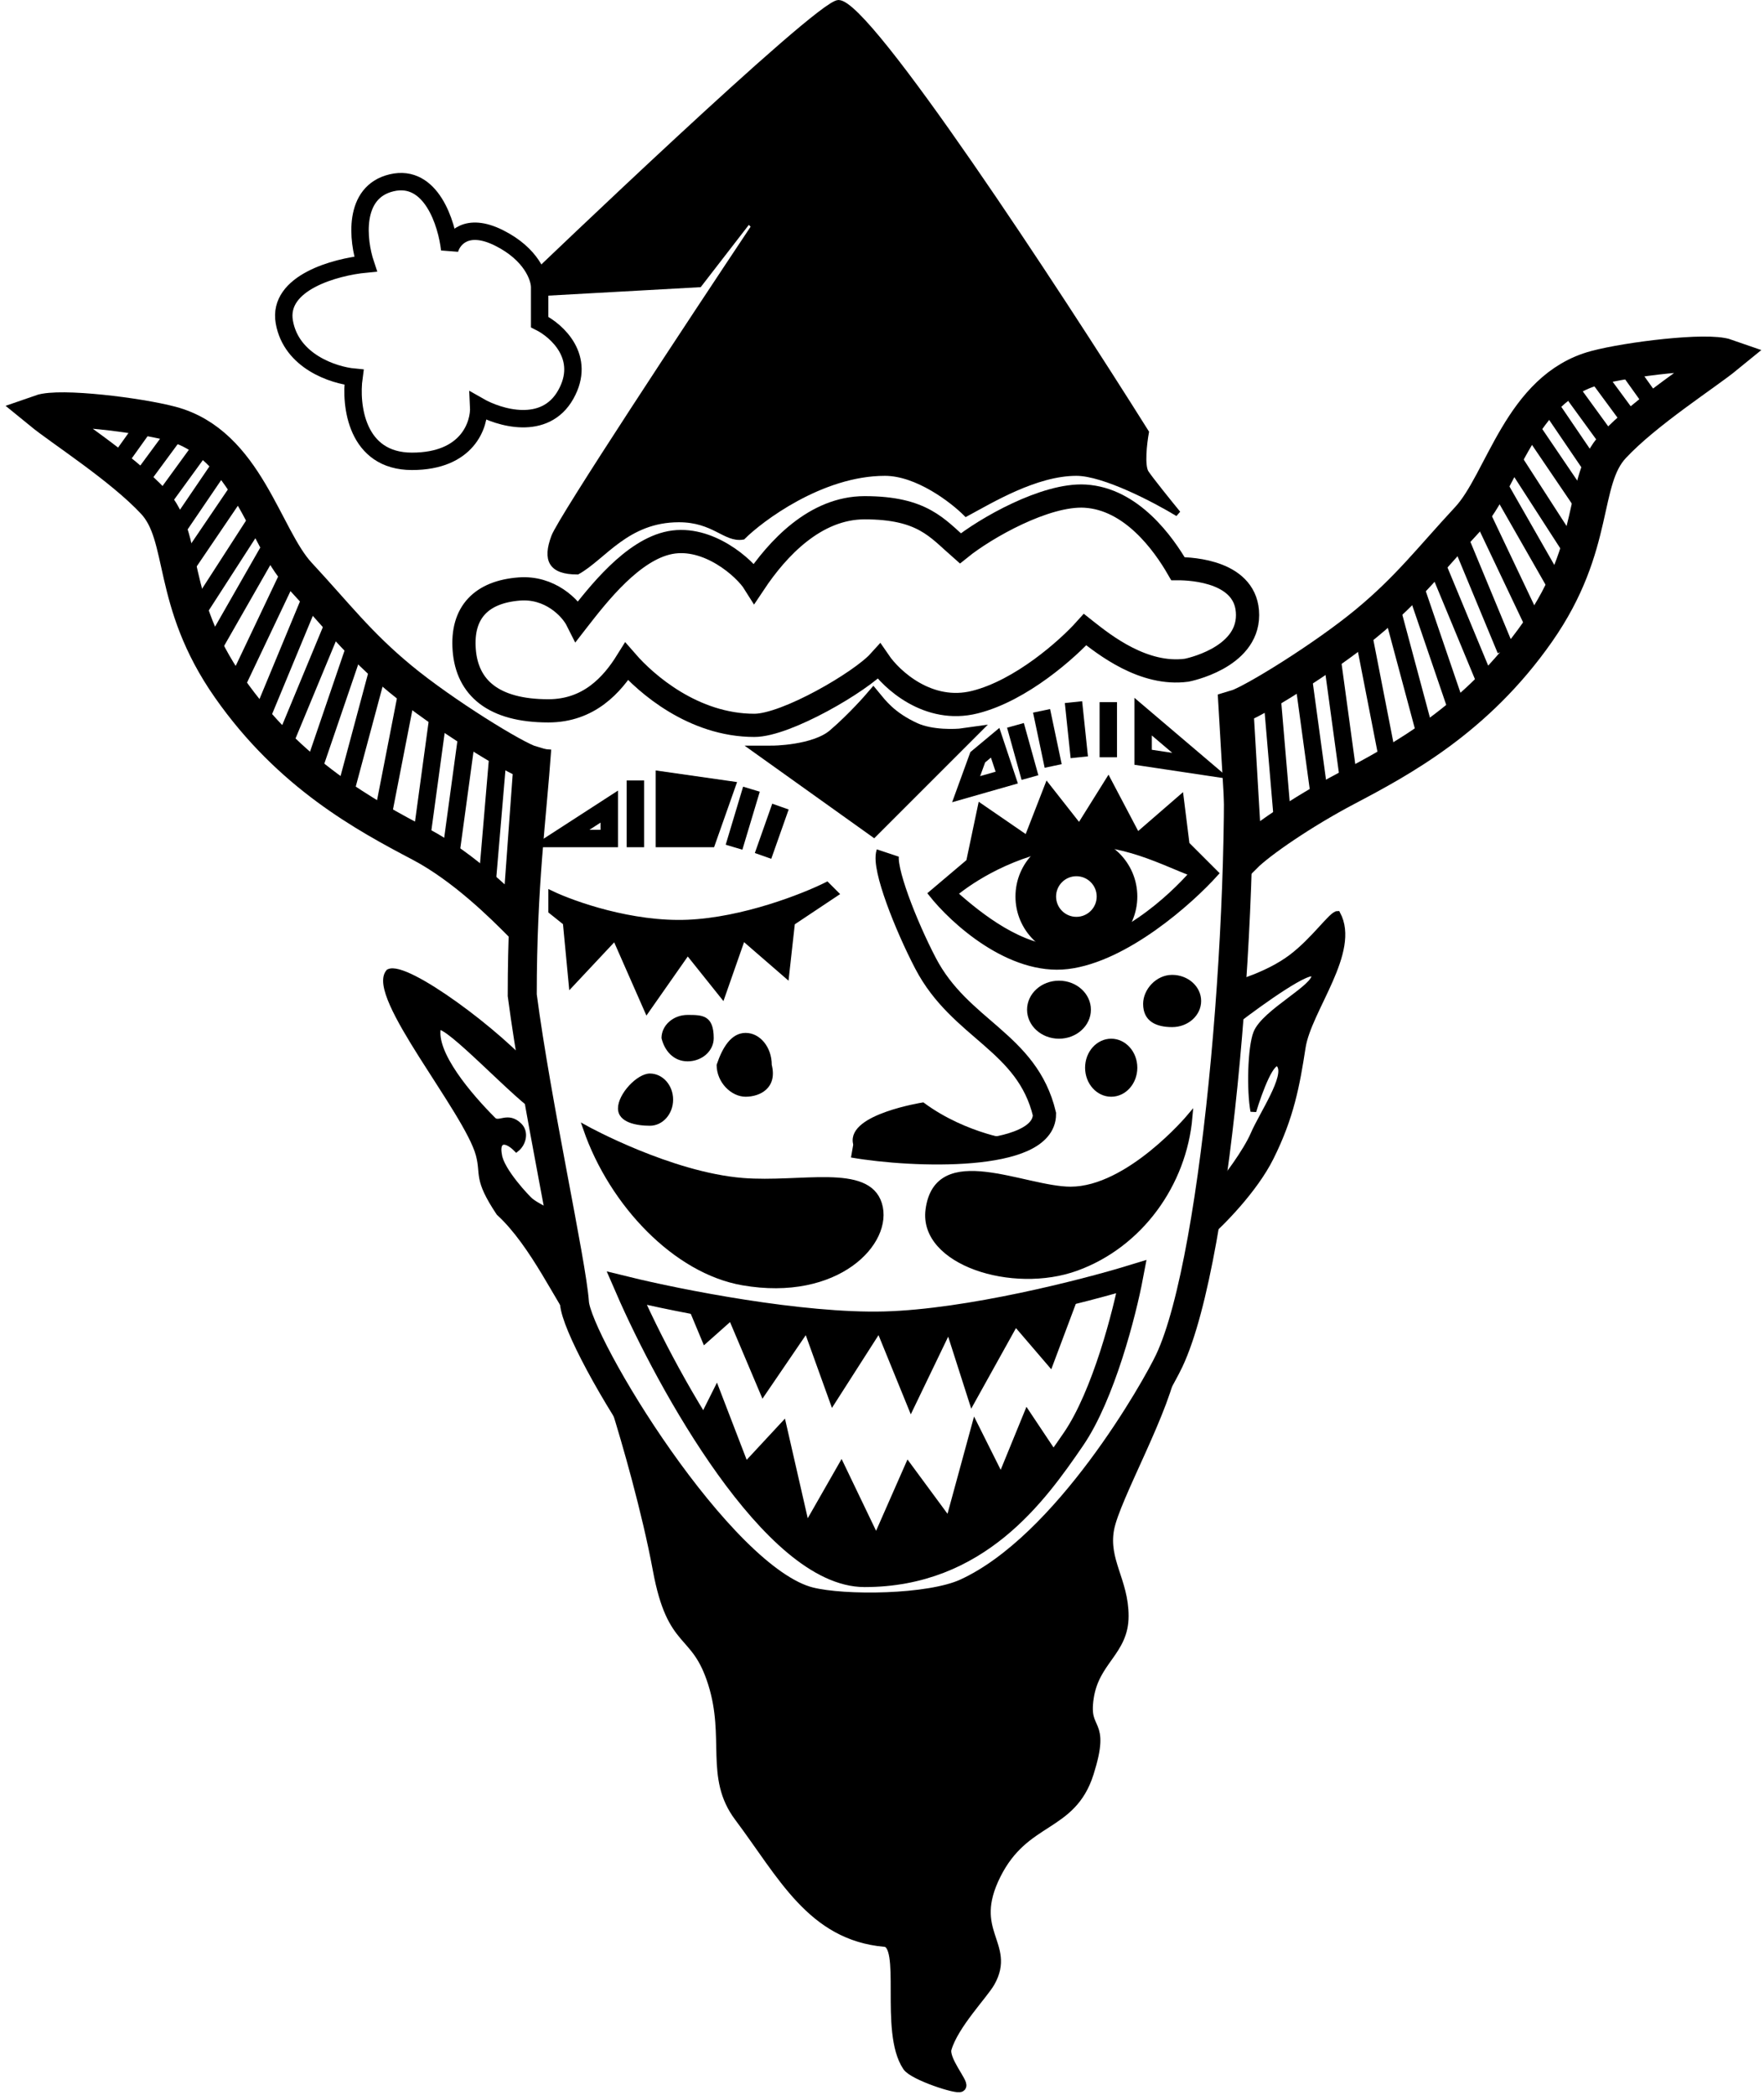<svg width="304" height="361" viewBox="0 0 304 361" fill="none" xmlns="http://www.w3.org/2000/svg">
<path d="M123.5 239.5L120.5 245.5C123.167 250.167 130 260.9 136 266.5C143.5 273.5 156.5 271.5 165.5 267.5C172.7 264.3 179.5 255.167 182 251L177 243.5L172.5 254.5L168 245.5L163.5 262L156.5 252.5L151 265L145 252.5L139 263L135 245.5L128.5 252.5L123.5 239.5Z" fill="black" stroke="black"/>
<path d="M139 229L131.5 240L126 227L121.5 231L119 225C123.5 225.333 142 228 154 228C166 228 180 224.167 185.5 223L181 235L175 228L167.5 241.5L163.5 229L157 242.5L151.5 229L143.5 241.5L139 229Z" fill="black" stroke="black"/>
<path d="M149 271.5C133.4 271.5 115.167 238.5 108 222C116.833 224.167 138.1 228.4 152.5 228C166.9 227.6 186.833 222.5 195 220C193.833 226.167 190.2 240.4 185 248C178.5 257.5 168.5 271.5 149 271.5Z" stroke="black" stroke-width="4"/>
<path d="M185.5 218.5C174.5 222.5 158.826 217.5 160 208.5C161.5 197 176.5 205 184.5 205C194.5 205 205 192.5 205 192.5C204 204 196.5 214.5 185.5 218.5Z" fill="black" stroke="black"/>
<path d="M128 221C144.323 223.839 153.5 214 151.5 207.5C149.5 201 138 204.3 128 203.5C115.5 202.5 101 194.5 101 194.5C105.5 207.5 116.5 219 128 221Z" fill="black" stroke="black"/>
<path d="M86 128L84 151.5M80.5 126.5L77.5 148.5M75.5 123.5L72.5 145.5M70 120L66 140.5M65 116L59.5 136.5M61 112L54 132.5M57.5 107.5L49 128M54 102L45.5 122.5M50 98.5L40.5 118.5M46.5 94.5L36.5 112M44 90L34 105.5M42 83L32.5 97M38.5 79.5L30 92M35.5 76L27.5 87M31 73.5L24 83M25.5 72.5L20.5 79.5" stroke="black" stroke-width="3"/>
<path d="M219 117.5L221 141M224.5 116L227.5 138M229.5 113L232.5 135M235 109.5L239 130M240 105.5L245.5 126M244 101.5L251 122M247.5 97L256 117.5M251 91.5L259.5 112M255 88L264.5 108M258.5 84L268.5 101.5M261 79.5L271 95M263 72.5L272.5 86.5M266.5 69L275 81.5M269.5 65.5L277.5 76.5M274 63L281 72.5M279.5 62L284.5 69" stroke="black" stroke-width="3"/>
<path d="M72.5 145.5C80.1 149.5 87 156.5 89.5 159L91.5 131.5C88.667 130.667 76.263 123 69 117C61.737 111 58 106 51.5 99C45.548 92.591 42.5 76.467 29.5 73C23.966 71.524 10.333 69.833 7 71C10.667 74 20.9 80.5 26.5 86.5C32.1 92.5 29 103.5 39.5 118.5C50 133.5 63 140.5 72.5 145.5Z" stroke="black" stroke-width="6"/>
<path d="M232 135.889C224.4 139.889 217 145 214.5 147.5L213 121.889C215.833 121.056 228.237 113.389 235.5 107.389C242.763 101.389 246.5 96.389 253 89.389C258.952 82.98 262 66.856 275 63.389C280.534 61.913 294.167 60.222 297.5 61.389C293.833 64.389 283.6 70.889 278 76.889C272.4 82.889 275.5 93.889 265 108.889C254.5 123.889 241.5 130.889 232 135.889Z" stroke="black" stroke-width="6"/>
<path d="M92.5 129C91.667 140.833 90 152.5 90 171.5C92.5 190.5 98.5 217.5 99 224.5C99.5 231.5 123.924 272.106 139.5 276C145.5 277.5 160.261 277.352 166.5 274.5C184 266.5 199.318 239.122 201.5 234.5C210 216.5 215 152.5 213 119.5" stroke="black" stroke-width="5"/>
<path d="M67 167.5C70 166 86.333 178.167 92 185L93 191.5C89.391 189.575 77 176 75.5 177C74.5 181.5 81 189 85 193C86 194 87.5 192 89.5 194C90.651 195.151 90.162 197.067 89 198C87 196 85.5 196.5 86 199C86.317 201.704 90.965 206.599 91.5 207C93.5 208.5 96.5 209.5 96.5 209.5L99.5 228.5C96.333 224.5 92 214.5 86 209C82 203 83.433 202.5 82.5 199C80.5 191.5 63.5 171.5 67 167.5Z" fill="black" stroke="black"/>
<path d="M222.5 165C218.5 168 213 169.5 213 169.5V176C217.333 172.667 226.1 166.4 226.5 168C227 170 217.95 174.374 216.5 178C215.5 180.5 215.333 188 216 191.5C217 188.167 219.3 181.9 220.5 183.5C222 185.5 217.5 192 216 195.5C214.8 198.3 211.167 203.333 209.5 205L208 213C210.5 210.833 216.2 205.1 219 199.5C222.5 192.5 223.5 187 224.5 180.5C225.5 174 234 164 230.5 157.5C229.5 157.5 226.5 162 222.5 165Z" fill="black" stroke="black"/>
<path d="M123 290C120 280.5 116 284 113.5 270.5C111.619 260.34 108.115 248.205 106.319 242.5C112.879 252.5 127.8 271.7 135 274.5C144 278 152.5 280 166.5 274.5C180.5 269 202 234.5 202 234.5C201 242.5 192 258 191 263.5C190 269 193.5 272.5 193.5 278.5C193.5 284.5 188.5 286 187.5 292.5C186.5 299 190.5 296 187.5 305.5C184.5 315 176.5 313 171.5 323C166.5 333 174.1 335.1 170.5 341.5C169.335 343.571 164.207 348.821 163 353C162.422 355 166 359.029 165.5 359.5C165 359.971 157.5 357.5 156.5 356C152.5 350 156.5 334.853 152.5 334.5C140 333.397 135 323 127.5 313C122.415 306.22 126 299.5 123 290Z" fill="black"/>
<path d="M106 241.5C106.099 241.806 106.205 242.14 106.319 242.5M106.319 242.5C108.115 248.205 111.619 260.34 113.5 270.5C116 284 120 280.5 123 290C126 299.5 122.415 306.22 127.5 313C135 323 140 333.397 152.5 334.5C156.5 334.853 152.5 350 156.5 356C157.5 357.5 165 359.971 165.5 359.5C166 359.029 162.422 355 163 353C164.207 348.821 169.335 343.571 170.5 341.5C174.1 335.1 166.5 333 171.5 323C176.5 313 184.5 315 187.5 305.5C190.5 296 186.5 299 187.5 292.5C188.5 286 193.5 284.5 193.5 278.5C193.5 272.5 190 269 191 263.5C192 258 201 242.5 202 234.5C202 234.5 180.5 269 166.5 274.5C152.5 280 144 278 135 274.5C127.8 271.7 112.879 252.5 106.319 242.5Z" stroke="black" stroke-width="2"/>
<path d="M159 190.5C159 190.5 146.5 192.5 147.5 197C147.825 198.464 175 197 175 197C175 197 166.5 196 159 190.5Z" fill="black" stroke="black"/>
<path d="M153 147C152.167 149.5 156.109 159.5 159.5 166C165.5 177.5 177 179.5 180 192C180 200 157.5 199.333 147 197.5" stroke="black" stroke-width="4"/>
<path d="M95 157V154C98.833 155.833 108.9 159.4 118.5 159C128.1 158.6 138.5 154.5 142.5 152.5L144 154L136.5 159L135.5 168L128 161.5L124.5 171.5L118.5 164L111.5 174L106 161.5L98.5 169.5L97.5 159L95 157Z" fill="black" stroke="black"/>
<path fill-rule="evenodd" clip-rule="evenodd" d="M160.5 154C164.167 158.667 174 167.7 184 166.5C194 165.3 205.167 155.333 209.5 150.5L204.5 145.5L203.5 137.5L196 144L191 134.5L186 142.5L180.5 135.5L177 144.5L169 139L167 148.5L160.5 154ZM183 163.5C176 163.5 169 158 164.5 154C167.333 151.667 174.5 146.833 184.5 145.5C193 144.367 201.167 149 205.5 150.5C202 154.5 192.521 163.5 183 163.5Z" fill="black" stroke="black"/>
<path d="M195.5 154.5C195.5 160.023 191.023 164.5 185.5 164.5C179.977 164.5 175.5 160.023 175.5 154.5C175.5 148.977 179.977 144.5 185.5 144.5C191.023 144.5 195.5 148.977 195.5 154.5ZM185.5 158.5C187.709 158.5 189.5 156.709 189.5 154.5C189.5 152.291 187.709 150.5 185.5 150.5C183.291 150.5 181.5 152.291 181.5 154.5C181.5 156.709 183.291 158.5 185.5 158.5Z" fill="black" stroke="black"/>
<path d="M116 189.5C116 191.985 114.209 194 112 194C109.791 194 106.5 193.485 106.5 191C106.5 188.515 109.791 185 112 185C114.209 185 116 187.015 116 189.5Z" fill="black"/>
<path d="M123 178.901C123 181.11 120.985 182.901 118.5 182.901C116.015 182.901 114.5 181 114 178.901C114 176.692 116.015 174.901 118.5 174.901C120.985 174.901 123 174.901 123 178.901Z" fill="black"/>
<path d="M133 183.5C134 187.5 130.985 189 128.5 189C126.015 189 123.5 186.538 123.5 183.5C124.5 180.5 126.015 178 128.5 178C130.985 178 133 180.462 133 183.5Z" fill="black"/>
<ellipse cx="182.5" cy="174" rx="5.5" ry="5" fill="black"/>
<path d="M207 172.5C207 174.985 204.761 177 202 177C199.238 177 197 176 197 173C197 170.515 199.238 168 202 168C204.761 168 207 170.015 207 172.5Z" fill="black"/>
<ellipse cx="191.5" cy="184" rx="4.5" ry="5" fill="black"/>
<path d="M114.5 134.5V144.5H122L125 136L114.5 134.5Z" fill="black"/>
<path d="M109.5 134.5V146M126.5 146L129.5 136M131.5 147.5L134.5 139M96.5 144.5L105 139V144.5H96.5ZM114.5 134.5V144.5H122L125 136L114.5 134.5Z" stroke="black" stroke-width="3"/>
<path d="M175 125L177.5 134M179.5 122.5L181.5 132M185 121L186 130.5M191 121V130.5M166.5 136L168.5 130.5L171.5 128L173.5 134L166.5 136ZM197 123.5V130.5L207 132L197 123.5Z" stroke="black" stroke-width="3"/>
<path d="M150.5 142.5L133 130C133 130 140.5 130 144 127C147.5 124 150.5 120.5 150.5 120.5C151.333 121.5 153.1 124 157.5 126C160.5 127.364 164.833 127.167 166 127L150.5 142.5Z" fill="black" stroke="black" stroke-width="3"/>
<path d="M187 85.5C180.2 85.1 169.833 91 165.5 94.5C161.5 91 159 87.5 149 87.5C140.5 87.5 134 94.5 130 100.5C128.333 97.833 122 92.262 115.5 93.5C109.043 94.73 103.079 102.398 99.569 106.911L99.5 107C98.333 104.667 94.7 101.1 89.5 101.5C83 102 79.5 105.5 80 112C80.5 118.5 85 122.5 94.5 122.5C101.5 122.5 105.5 118 108 114C111.333 117.833 119.5 125 130 125C135.5 125 148.333 117.5 151.5 114C153.667 117.167 160 123 168 121C176 119 184 111.833 187 108.5L187.14 108.611C190.365 111.158 197.109 116.485 204.5 115.5C204.5 115.5 215 113.5 215 106C215 98.5 205.5 98 203 98C200.5 93.667 195 85.971 187 85.5Z" stroke="black" stroke-width="4"/>
<path d="M144.5 0.5C141 0.5 92 47.5 92 47.5L93.5 50.5L120.5 49L129 38L130 39C119 55.5 96.7 89.3 95.5 92.5C94 96.5 95 98.5 99.5 98.5C104 96 108 89.5 117 89.5C123.083 89.5 125 93 128 92.5C131 89.5 141.5 81.5 152.5 81.5C158.1 81.5 164.167 86.167 166.5 88.5C170.833 86.167 178.5 81.5 185.5 81.5C190.3 81.5 199.167 86.167 203 88.5C201.5 86.667 198.3 82.7 197.5 81.5C196.7 80.3 197.167 76.333 197.5 74.5C182 49.833 149.7 0.5 144.5 0.5Z" fill="black" stroke="black"/>
<path d="M86 41C91.6 43.8 93 47.833 93 49.5V55.5C96 57 101.1 61.6 97.5 68C93.9 74.4 86 72 82.5 70C82.667 73.167 80.6 79.5 71 79.5C61.4 79.5 60.333 69.833 61 65C57.5 64.667 50.2 62.3 49 55.5C47.8 48.7 57.833 46 63 45.5C61.667 41.5 60.7 33.1 67.5 31.5C74.3 29.9 77 38.5 77.5 43C78 41.167 80.4 38.2 86 41Z" stroke="black" stroke-width="3"/>
</svg>
